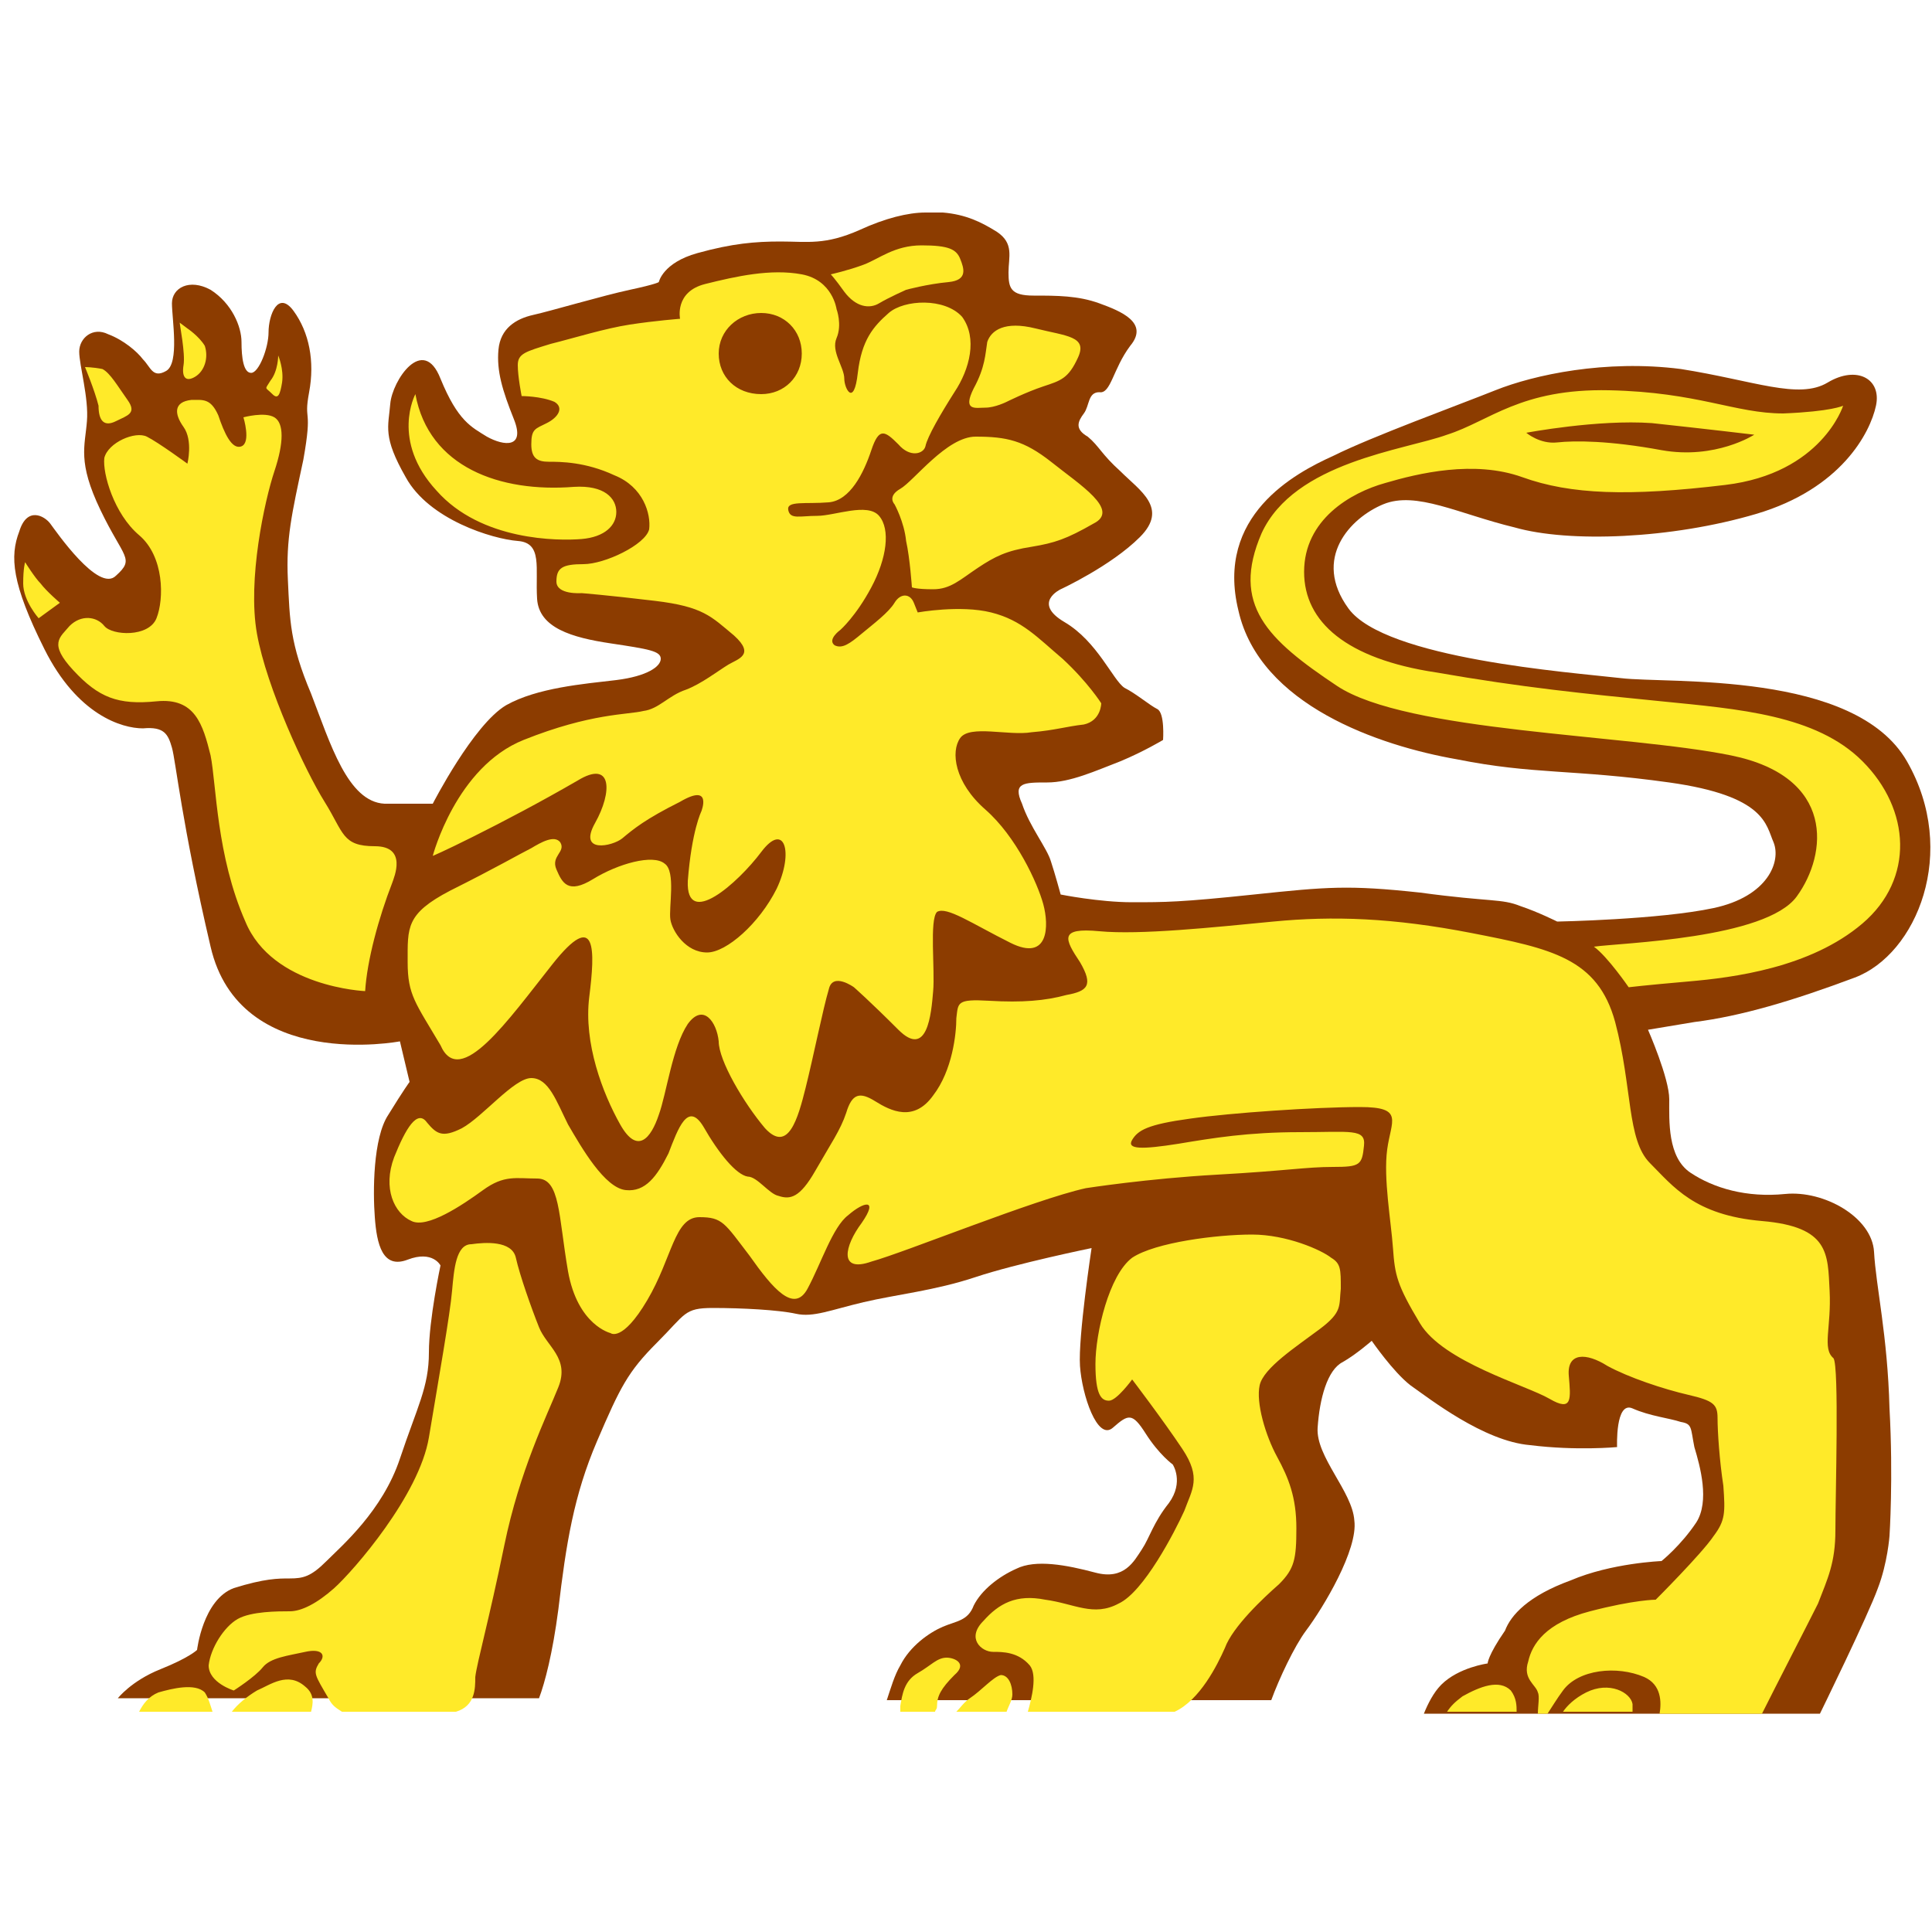 <?xml version="1.0" encoding="utf-8"?>
<!-- Generator: Adobe Illustrator 24.0.0, SVG Export Plug-In . SVG Version: 6.00 Build 0)  -->
<svg version="1.2" baseProfile="tiny" id="Layer_1" xmlns="http://www.w3.org/2000/svg" xmlns:xlink="http://www.w3.org/1999/xlink"
	 x="0px" y="0px" viewBox="0 0 100 100" xml:space="preserve">
<path fill="#8C3C00" d="M97,64.8c-0.1-1.8-2.6-3.2-4.6-3c-2,0.2-3.7-0.3-4.9-1.1c-1.2-0.8-1.1-2.7-1.1-3.8c0-1.1-1.1-3.6-1.1-3.6
	l2.4-0.4c2.4-0.3,5.1-1.1,8.3-2.3c3.2-1.2,5.4-6.5,2.7-11.2s-12.3-4-14.8-4.3c-2.6-0.3-12.2-1-14.1-3.6c-1.9-2.6,0.1-4.7,1.8-5.4
	c1.7-0.7,3.9,0.5,6.8,1.2c2.8,0.8,8.1,0.6,12.5-0.7c4.4-1.3,5.9-4.2,6.2-5.6c0.3-1.4-1-2.1-2.5-1.2c-1.5,0.9-3.8-0.1-7.6-0.7
	c-3.9-0.5-7.6,0.3-9.6,1.1c-2,0.8-6.4,2.4-8.4,3.4c-2,0.9-6.1,3.1-4.9,8c1.1,4.9,7.3,7,11.3,7.7c4,0.8,6,0.5,11,1.2
	c5,0.7,5,2.2,5.4,3.1c0.4,1-0.3,2.8-3.1,3.4c-2.8,0.6-8.1,0.7-8.1,0.7s-1-0.5-1.9-0.8c-1-0.4-1.5-0.2-5.2-0.7
	c-3.7-0.4-4.8-0.3-8.6,0.1c-3.8,0.4-4.6,0.4-6.3,0.4c-1.7,0-3.7-0.4-3.7-0.4s-0.3-1.1-0.5-1.7c-0.2-0.7-1.1-1.8-1.5-3
	c-0.5-1.1,0.1-1.1,1.3-1.1c1.2,0,2.5-0.6,3.8-1.1c1.2-0.5,2.2-1.1,2.2-1.1s0.1-1.4-0.3-1.6c-0.4-0.2-1.1-0.8-1.7-1.1
	c-0.6-0.4-1.4-2.4-3.1-3.4c-1.7-1-0.2-1.7-0.2-1.7s2.6-1.2,4.1-2.7c1.5-1.5,0-2.4-1-3.4c-1-0.9-1.1-1.3-1.7-1.8
	c-0.7-0.4-0.5-0.8-0.2-1.2c0.3-0.4,0.2-1.1,0.8-1.1c0.6,0.1,0.7-1.2,1.6-2.4c1-1.2-0.5-1.8-1.6-2.2c-1.1-0.4-2.2-0.4-3.4-0.4
	c-1.2,0-1.3-0.4-1.3-1.2c0-0.8,0.3-1.5-0.6-2.1c-0.8-0.5-1.6-0.9-2.8-1c-0.3,0-0.6,0-0.9,0l0,0c-0.9,0-2.1,0.3-3.4,0.9
	c-1.8,0.8-2.7,0.6-4.1,0.6c-1.3,0-2.5,0.1-4.3,0.6c-1.8,0.5-2,1.5-2,1.5s-0.1,0.1-1.5,0.4c-1.4,0.3-4.1,1.1-5,1.3
	c-0.9,0.2-1.7,0.7-1.8,1.8c-0.1,1.1,0.2,2.1,0.8,3.6c0.6,1.5-0.5,1.4-1.4,0.9c-0.8-0.5-1.5-0.8-2.4-3c-0.9-2.3-2.5,0.1-2.6,1.3
	c-0.1,1.2-0.4,1.7,0.8,3.8c1.2,2.2,4.5,3.2,5.8,3.3c1.3,0.1,0.9,1.4,1,3c0.1,1.5,1.8,2,3.8,2.3c2,0.3,2.6,0.4,2.6,0.8
	c0,0.4-0.7,0.9-2.3,1.1c-1.7,0.2-4.1,0.4-5.7,1.3c-1.7,1-3.8,5.1-3.8,5.1s-0.5,0-2.5,0c-1.9-0.1-2.8-3.1-3.8-5.7
	c-1.1-2.6-1.1-3.8-1.2-5.9c-0.1-2.1,0.2-3.4,0.8-6.2c0.5-2.8,0-1.9,0.3-3.5c0.3-1.6,0-3.1-0.8-4.2c-0.8-1.1-1.3,0.2-1.3,1.1
	c0,0.8-0.5,2.1-0.9,2.1c-0.4,0-0.5-0.8-0.5-1.6c0-0.8-0.5-2-1.6-2.7c-1.1-0.6-2-0.1-2,0.7c0,0.8,0.4,3.1-0.3,3.5
	c-0.7,0.4-0.8-0.2-1.2-0.6c-0.3-0.4-1-1-1.8-1.3c-0.8-0.4-1.5,0.2-1.5,0.9c0,0.7,0.5,2.4,0.4,3.6c-0.1,1.3-0.5,2.1,0.7,4.6
	s1.8,2.5,0.8,3.4c-0.9,0.9-3.1-2.3-3.4-2.7c-0.3-0.4-1.2-0.9-1.6,0.4c-0.5,1.3-0.4,2.7,1.3,6.1c1.7,3.4,4,4.1,5.1,4.1
	c1.1-0.1,1.3,0.3,1.5,1c0.2,0.7,0.5,3.9,2,10.3c1.5,6.5,9.8,4.9,9.8,4.9l0.5,2.1c0,0-0.3,0.4-1.1,1.7c-0.8,1.2-0.8,4-0.7,5.3
	c0.1,1.4,0.4,2.7,1.7,2.2c1.3-0.5,1.7,0.3,1.7,0.3s-0.6,2.8-0.6,4.5c0,1.8-0.6,2.8-1.5,5.5c-0.9,2.7-3,4.5-3.8,5.3
	c-0.8,0.8-1.2,0.9-1.9,0.9c-0.6,0-1.3,0-2.9,0.5c-1.6,0.6-1.9,3.2-1.9,3.2s-0.4,0.4-1.9,1c-1.5,0.6-2.2,1.5-2.2,1.5h21.8
	c0.3-0.8,0.7-2.3,1-4.6c0.4-3.4,0.8-5.9,2-8.7c1.2-2.8,1.6-3.6,3.1-5.1c1.5-1.5,1.4-1.8,2.9-1.8c1.5,0,3.4,0.1,4.3,0.3
	c0.9,0.2,1.8-0.2,3.5-0.6c1.7-0.4,3.7-0.6,5.8-1.3c2.1-0.7,6-1.5,6-1.5s-0.7,4.6-0.6,6.1c0.1,1.5,0.9,3.9,1.7,3.2
	c0.8-0.7,1-0.8,1.7,0.3c0.7,1.1,1.4,1.6,1.4,1.6s0.6,0.9-0.2,2c-0.8,1-1,1.8-1.4,2.4c-0.4,0.6-0.9,1.6-2.4,1.2
	c-1.5-0.4-3.1-0.7-4.1-0.2c-0.9,0.4-1.8,1.1-2.2,1.9c-0.3,0.8-0.9,0.8-1.6,1.1c-0.7,0.3-1.7,1-2.2,2c-0.3,0.5-0.5,1.2-0.7,1.8h19.9
	c0.4-1.1,1.2-2.8,1.8-3.6c0.9-1.2,2.7-4.2,2.5-5.7c-0.1-1.5-2-3.3-1.9-4.8c0.1-1.5,0.5-3,1.3-3.4c0.7-0.4,1.5-1.1,1.5-1.1
	s1.1,1.6,2,2.3c1,0.7,3.8,2.9,6.2,3.1c2.4,0.3,4.5,0.1,4.5,0.1s-0.1-2.4,0.8-2c0.9,0.4,1.9,0.5,2.5,0.7c0.6,0.1,0.5,0.3,0.7,1.3
	c0.3,1,0.8,2.8,0.1,3.9c-0.8,1.2-1.8,2-1.8,2s-2.6,0.1-4.7,1c-2.2,0.8-3.1,1.8-3.4,2.6C77,85.7,77,86.1,77,86.1s-1.5,0.2-2.4,1.1
	c-0.4,0.4-0.7,1-0.9,1.5h20.5c0,0,2.5-5.1,3-6.5c0.5-1.3,0.6-2.7,0.6-2.7s0.2-3,0-6.6C97.7,69.1,97.1,66.6,97,64.8z"/>
<path fill="#FFEA29" d="M10.6,87.6c0.2,0.3,0.3,0.7,0.4,1H7.2c0.2-0.4,0.5-0.8,1-1h0C8.9,87.4,10.1,87.1,10.6,87.6z M13.3,87.5
	c-0.5,0.3-1,0.7-1.3,1.1h4.1c0.1-0.4,0.2-0.9-0.3-1.3C14.9,86.5,14,87.2,13.3,87.5z M49,85.8c-0.5,0-0.8,0.4-1.5,0.8
	c-0.7,0.4-0.8,1.1-0.9,1.7c0,0.1,0,0.2,0,0.3h1.8c0-0.1,0.1-0.1,0.1-0.3c0-0.5,0.2-0.9,0.9-1.6C50.1,86.1,49.4,85.8,49,85.8z
	 M51.8,86.7c-0.4,0.1-1,0.8-1.6,1.2c-0.3,0.2-0.5,0.5-0.7,0.7h2.6c0.1-0.3,0.3-0.6,0.3-0.9l0,0C52.4,87.2,52.2,86.7,51.8,86.7z
	 M75.7,87.8c-0.4,0.3-0.6,0.5-0.8,0.8h3.6c0-0.3,0-0.7-0.3-1.1C77.6,86.9,76.6,87.3,75.7,87.8z M82.1,87.6L82.1,87.6
	c-0.6,0.3-1,0.7-1.2,1h3.6c0-0.1,0-0.3,0-0.4C84.4,87.6,83.3,87,82.1,87.6z M2.1,30.2c-0.3-0.3-0.8-1.1-0.8-1.1s-0.1,0.3-0.1,1.1
	C1.2,31.1,2,32,2,32l1.1-0.8C3.1,31.2,2.4,30.6,2.1,30.2z M6,21.8L6,21.8c0.6-0.3,1.1-0.4,0.6-1.1c-0.5-0.7-0.9-1.4-1.3-1.6
	c-0.5-0.1-0.9-0.1-0.9-0.1s0.5,1.2,0.7,2C5.1,21.8,5.4,22.1,6,21.8z M9.5,18.9c-0.1,0.6,0.1,0.9,0.6,0.6c0.5-0.3,0.7-1,0.5-1.6
	C10.3,17.4,9.7,17,9.7,17l-0.4-0.3C9.3,16.8,9.6,18.3,9.5,18.9z M14.6,19.8L14.6,19.8c0.1-0.7-0.2-1.4-0.2-1.4s0,0.8-0.4,1.3
	c-0.3,0.5-0.3,0.3,0.1,0.7C14.4,20.7,14.5,20.4,14.6,19.8z M8.1,36.3c2-0.2,2.4,1.2,2.8,2.8c0.3,1.5,0.3,5.2,1.8,8.6
	c1.4,3.4,6.2,3.6,6.2,3.6c0.1-1.6,0.7-3.8,1.4-5.6c0.1-0.3,0.8-1.9-0.9-1.9c-1.7,0-1.6-0.7-2.6-2.3c-1-1.6-3-5.9-3.5-8.7
	c-0.5-2.8,0.4-6.9,0.9-8.4c0.5-1.5,0.5-2.5,0-2.8c-0.5-0.3-1.6,0-1.6,0s0.4,1.3-0.1,1.5c-0.5,0.2-0.9-0.7-1.2-1.6
	c-0.4-0.9-0.8-0.8-1.4-0.8C9,20.8,9,21.4,9.5,22.1C10,22.8,9.7,24,9.7,24s-1.5-1.1-2.1-1.4c-0.6-0.3-2,0.3-2.2,1.1
	c-0.1,0.8,0.5,2.9,1.8,4c1.3,1.1,1.3,3.3,0.9,4.3c-0.4,1-2.3,0.9-2.7,0.4c-0.4-0.5-1.2-0.6-1.8,0c-0.5,0.6-1.1,0.9,0.2,2.3l0,0
	C5.1,36.1,6.1,36.5,8.1,36.3z M45.5,15.7L45.5,15.7c0.5-0.3,1.4-0.7,1.4-0.7s1.1-0.3,2.2-0.4c1-0.1,0.8-0.7,0.6-1.2
	c-0.2-0.5-0.6-0.7-2-0.7c-1.4,0-2.2,0.7-3,1c-0.8,0.3-1.7,0.5-1.7,0.5s0.2,0.2,0.7,0.9C44.3,15.9,45,16,45.5,15.7z M51,21.1L51,21.1
	c0.5,0,1.1-0.3,1.1-0.3s1-0.5,1.9-0.8c0.9-0.3,1.3-0.4,1.8-1.5c0.5-1.1-0.6-1.1-2.2-1.5c-1.6-0.4-2.3,0.1-2.5,0.7
	C51,18.3,51,19,50.4,20.1C49.8,21.3,50.5,21.1,51,21.1z M50.5,22.6c-1.5,0-3.2,2.3-3.9,2.7c-0.7,0.4-0.3,0.8-0.3,0.8
	s0.5,0.9,0.6,1.9c0.2,0.9,0.3,2.4,0.3,2.4s0.2,0.1,1.1,0.1c0.9,0,1.4-0.5,2.3-1.1c0.9-0.6,1.5-0.9,2.8-1.1c1.2-0.2,1.8-0.4,3.2-1.2
	c1.4-0.7-0.7-2-2.2-3.2C53,22.8,52.1,22.6,50.5,22.6z M21.1,49.8c0-1.8-0.1-2.5,2.2-3.7c2.4-1.2,3.6-1.9,4.2-2.2
	c0.5-0.3,1.2-0.7,1.5-0.3c0.3,0.5-0.5,0.7-0.2,1.4c0.3,0.7,0.6,1.3,1.9,0.5c1.3-0.8,3.1-1.3,3.7-0.8c0.6,0.4,0.2,2.3,0.3,2.9
	c0.1,0.6,0.8,1.7,1.9,1.7c1,0,2.7-1.5,3.6-3.3c0.9-1.9,0.4-3.5-0.8-1.9c-1.2,1.6-3.9,4-3.8,1.5c0.2-2.6,0.7-3.6,0.7-3.6
	s0.6-1.5-1.1-0.5c-1.8,0.9-2.4,1.4-3,1.9c-0.5,0.4-2.3,0.8-1.4-0.8c0.9-1.6,0.9-3.3-0.9-2.2c-1.9,1.1-3.8,2.1-5.4,2.9
	c-1.6,0.8-2.1,1-2.1,1s1.2-4.6,4.7-6c3.5-1.4,5.4-1.3,6.2-1.5c0.8-0.1,1.3-0.8,2.2-1.1c0.8-0.3,1.7-1,2.2-1.3
	c0.5-0.3,1.4-0.5,0.3-1.5c-1.2-1-1.6-1.5-4.1-1.8c-2.5-0.3-3.8-0.4-3.8-0.4s-1.3,0.1-1.3-0.6s0.3-0.9,1.4-0.9c1.1,0,3.2-1,3.4-1.8
	c0.1-0.8-0.3-2.2-1.8-2.8c-1.5-0.7-2.8-0.7-3.4-0.7c-0.6,0-0.9-0.2-0.9-0.9c0-0.8,0.2-0.8,0.8-1.1c0.6-0.3,0.9-0.8,0.4-1.1
	C28,20.5,27,20.5,27,20.5s-0.2-1-0.2-1.6c0-0.6,0.4-0.7,1.7-1.1c1.2-0.3,2.8-0.8,4.1-1c1.3-0.2,2.6-0.3,2.6-0.3s-0.3-1.4,1.3-1.8
	c1.6-0.4,3.4-0.8,5-0.5c1.6,0.3,1.8,1.8,1.8,1.8s0.3,0.8,0,1.5c-0.3,0.7,0.4,1.5,0.4,2.1c0,0.5,0.5,1.5,0.7-0.3
	c0.2-1.7,0.8-2.4,1.6-3.1c0.8-0.7,2.9-0.8,3.8,0.2c0.8,1.1,0.4,2.7-0.4,3.9c-0.7,1.1-1.4,2.3-1.5,2.8c-0.1,0.4-0.8,0.6-1.4-0.1
	c-0.7-0.7-1-0.9-1.4,0.3c-0.4,1.2-1.1,2.6-2.2,2.7c-1.2,0.1-2.2-0.1-2.1,0.4c0.1,0.5,0.6,0.3,1.5,0.3c0.9,0,2.6-0.7,3.2,0
	c0.6,0.7,0.4,2.2-0.4,3.7c-0.8,1.5-1.6,2.2-1.6,2.2s-0.7,0.5-0.3,0.8c0.4,0.2,0.8-0.1,1.4-0.6c0.6-0.5,1.4-1.1,1.7-1.6
	c0.3-0.5,0.8-0.5,1,0l0.2,0.5c0,0,2.2-0.4,3.8,0c1.6,0.4,2.4,1.3,3.7,2.4c1.3,1.2,2,2.3,2,2.3s0,0.9-0.9,1.1
	c-0.9,0.1-1.5,0.3-2.7,0.4c-1.2,0.2-3.2-0.4-3.7,0.3c-0.5,0.7-0.3,2.3,1.3,3.7c1.6,1.4,2.7,3.8,3,4.9c0.3,1.1,0.3,3-1.7,2
	c-2-1-3.3-1.9-3.8-1.6c-0.4,0.4-0.1,3-0.2,4.1c-0.1,1.2-0.3,3.5-1.8,2c-1.5-1.5-2.3-2.2-2.3-2.2s-1.1-0.8-1.3,0.1
	c-0.3,1-0.8,3.5-1.2,5.1c-0.4,1.6-0.9,3.4-2.1,2.1c-1.1-1.3-2.4-3.5-2.4-4.5c-0.1-1-0.8-2-1.6-0.9c-0.8,1.2-1.1,3.6-1.5,4.7
	c-0.4,1.2-1.1,2.1-2,0.5c-0.9-1.6-1.9-4.2-1.6-6.6c0.3-2.4,0.4-4.6-1.9-1.7c-2.3,2.9-4.8,6.5-5.8,4.2v0
	C21.5,51.9,21.1,51.5,21.1,49.8z M41.5,18.3c0-1.2-0.9-2.1-2.1-2.1c-1.2,0-2.2,0.9-2.2,2.1s0.9,2.1,2.2,2.1
	C40.6,20.4,41.5,19.5,41.5,18.3z M30.1,27.9c1.2-0.1,1.8-0.7,1.8-1.4c0-0.7-0.6-1.4-2.2-1.3c-3.8,0.3-7.5-1-8.2-4.8
	c0,0-1.3,2.4,1.1,5C24.9,28,28.9,28,30.1,27.9z M26.7,65.1c-0.2-0.9-1.6-0.8-2.3-0.7c-0.8,0-0.9,1.3-1,2.4c-0.1,1.2-0.7,4.6-1.2,7.6
	c-0.5,3-3.9,6.9-4.9,7.8c-0.9,0.8-1.7,1.2-2.3,1.2c-0.6,0-2,0-2.7,0.4c-0.7,0.4-1.4,1.5-1.5,2.4c0,0.9,1.3,1.3,1.3,1.3
	s1.1-0.7,1.5-1.2c0.4-0.5,1.3-0.6,2.2-0.8c0.9-0.2,1.1,0.2,0.7,0.6c-0.3,0.5-0.2,0.6,0.5,1.8v0c0.2,0.4,0.4,0.5,0.7,0.7h5.9
	c1-0.3,1-1.2,1-1.8c0.1-0.8,0.7-2.9,1.5-6.8c0.8-3.9,2.2-6.7,2.8-8.2c0.6-1.5-0.6-2.1-1-3.1C27.5,67.7,26.9,66,26.7,65.1z
	 M68.9,65.1c-0.5-0.4-2.3-1.2-4.1-1.2c-1.8,0-5,0.4-6.2,1.2c-1.2,0.9-1.9,3.9-1.9,5.5c0,1.6,0.3,1.9,0.7,1.9c0.4,0,1.2-1.1,1.2-1.1
	s1.6,2.1,2.6,3.6c1,1.5,0.5,2.1,0.1,3.2c-0.5,1.1-2.1,4.2-3.4,4.8c-1.3,0.7-2.3,0-3.8-0.2c-1.5-0.3-2.4,0.2-3.2,1.1
	c-0.9,0.9-0.1,1.6,0.5,1.6c0.5,0,1.3,0,1.9,0.7c0.4,0.5,0.1,1.7-0.1,2.4h7.6c1.3-0.6,2.2-2.4,2.6-3.3c0.4-1.1,2-2.6,2.8-3.3
	c0.8-0.8,0.9-1.3,0.9-2.9s-0.4-2.6-1-3.7c-0.6-1.1-1.1-2.8-0.9-3.7c0.2-0.9,1.9-2,3.1-2.9l0,0c1.2-0.9,1-1.2,1.1-2.1
	C69.4,65.7,69.4,65.4,68.9,65.1z M94.7,66.8c-0.1-1.9,0-3.3-3.5-3.6c-3.5-0.3-4.6-1.8-5.8-3c-1.2-1.2-0.9-3.9-1.8-7.3
	c-0.9-3.3-3.3-3.8-7.4-4.6c-4.1-0.8-7.2-0.9-10.3-0.6c-3.1,0.3-6.9,0.7-9,0.5c-2.1-0.2-1.8,0.4-1,1.6v0c0.7,1.2,0.4,1.5-0.7,1.7
	c-1.1,0.3-2.3,0.4-4,0.3c-1.7-0.1-1.6,0.1-1.7,0.9c0,0.8-0.2,2.7-1.2,4c-1,1.4-2.2,0.8-3,0.3c-0.8-0.5-1.2-0.4-1.5,0.6
	c-0.3,0.9-0.8,1.6-1.6,3c-0.8,1.4-1.3,1.5-1.9,1.3c-0.5-0.1-1.1-1-1.6-1c-0.6-0.1-1.5-1.2-2.3-2.6c-0.8-1.3-1.3,0.1-1.8,1.4
	c-0.6,1.2-1.2,2-2.2,1.9c-1.1-0.1-2.3-2.2-3-3.4c-0.6-1.2-1-2.4-1.9-2.4c-0.9,0-2.5,2-3.6,2.6c-1,0.5-1.3,0.3-1.8-0.3
	c-0.5-0.7-1.1,0.3-1.7,1.8c-0.6,1.6,0,2.9,0.9,3.3c0.8,0.4,2.6-0.8,3.7-1.6c1.1-0.8,1.7-0.6,2.8-0.6c1.2,0,1.1,1.9,1.6,4.8
	c0.5,2.8,2.2,3.2,2.2,3.2s0.6,0.5,1.9-1.7c1.3-2.2,1.4-4.3,2.7-4.3c1.2,0,1.3,0.3,2.6,2c1.2,1.7,2.3,3,3,1.7
	c0.7-1.3,1.3-3.2,2.1-3.8c0.8-0.7,1.6-0.9,0.7,0.4c-0.9,1.2-1.2,2.6,0.5,2c1.8-0.5,8.4-3.2,11.1-3.8c0,0,3.2-0.5,6.8-0.7
	c3.6-0.2,4.6-0.4,6-0.4c1.4,0,1.5-0.1,1.6-1.1c0.1-0.9-0.7-0.7-3.3-0.7c-2.7,0-4.5,0.3-6.3,0.6c-1.9,0.3-2.7,0.3-2.4-0.2
	c0.3-0.5,0.8-0.8,3-1.1c2.1-0.3,6.5-0.6,8.8-0.6c2.3,0,1.6,0.7,1.4,2.2c-0.2,1.5,0.2,3.7,0.3,5.1c0.1,1.4,0.2,1.9,1.4,3.9
	c1.2,2,5.5,3.2,6.7,3.9c1.2,0.7,1.1,0,1-1.2c-0.1-1.2,0.9-1.2,2-0.5c1.1,0.6,2.9,1.2,4.2,1.5c1.3,0.3,1.5,0.5,1.5,1.2
	c0,0.7,0.1,2.2,0.3,3.5c0.1,1.4,0.1,1.8-0.5,2.6c-0.6,0.9-3,3.3-3,3.3s-1.1,0-3.4,0.6c-2.3,0.6-3,1.7-3.2,2.6
	c-0.3,0.9,0.4,1.2,0.5,1.6c0.1,0.2,0,0.7,0,1.1h0.5c0.2-0.3,0.5-0.8,0.8-1.2c0.8-1.1,2.8-1.3,4.2-0.7c0.9,0.4,0.9,1.3,0.8,1.9h5.3
	c0.7-1.4,2.4-4.7,2.9-5.7c0.5-1.3,0.9-2.1,0.9-3.8c0-1.8,0.2-8.5-0.1-8.9C94.3,69.8,94.8,68.7,94.7,66.8z M96.4,47.8
	c-2.7,2.3-6.7,2.8-9,3c-2.3,0.2-3.1,0.3-3.1,0.3s-1.1-1.6-1.8-2.1c1.4-0.2,8.9-0.4,10.5-2.6c1.6-2.2,2-6.2-3.4-7.3
	c-5.4-1.1-16.8-1.2-20.4-3.6c-3.6-2.4-5.5-4.2-3.9-7.9c1.7-3.7,7.4-4.3,9.6-5.1c2.2-0.7,3.8-2.4,8.4-2.3c4.6,0.1,6.5,1.2,9,1.2
	c2.5-0.1,3.1-0.4,3.1-0.4s-1.1,3.5-6.1,4.1c-5,0.6-8,0.5-10.5-0.4c-2.5-0.9-5.4-0.2-7.1,0.3c-1.8,0.5-4.2,1.9-4.2,4.6
	c0,2.6,2.2,4.5,6.8,5.2c4.6,0.8,7.7,1.1,11.7,1.5c4,0.4,8,0.7,10.4,3.1C98.9,41.9,99.1,45.5,96.4,47.8z M79,22.4
	c0,0,0.7,0.6,1.6,0.5c0.9-0.1,2.7-0.1,5.4,0.4c2.8,0.5,4.8-0.8,4.8-0.8s-2.5-0.3-5.3-0.6v0C82.7,21.7,79,22.4,79,22.4z"/>
</svg>
